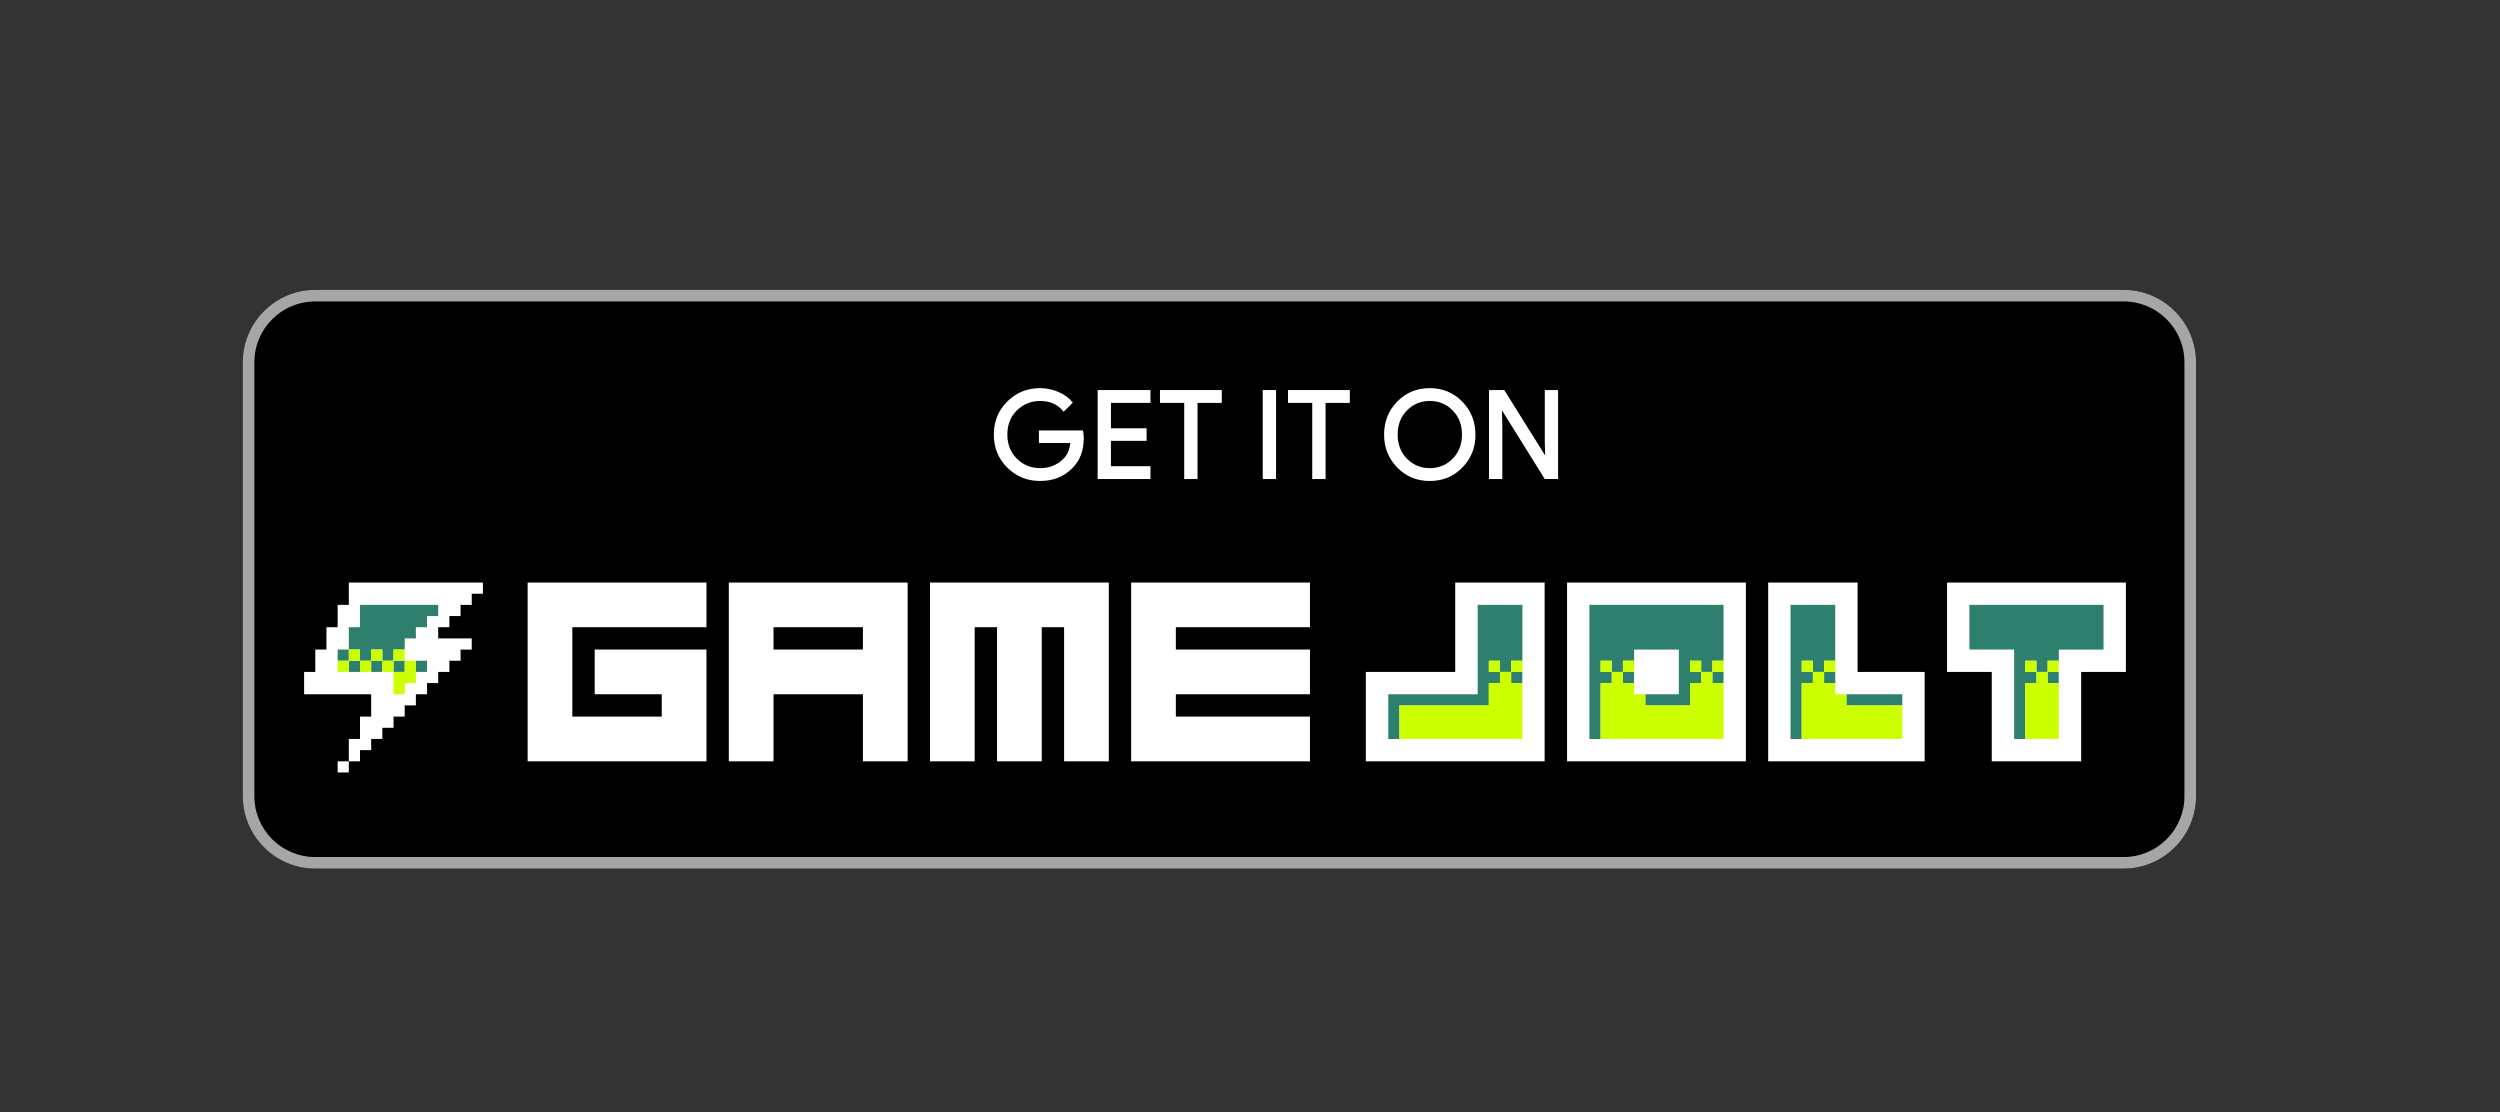 <?xml version="1.0" encoding="UTF-8" standalone="no"?>
<!-- Generator: Adobe Illustrator 15.1.0, SVG Export Plug-In . SVG Version: 6.00 Build 0)  -->
<!DOCTYPE svg  PUBLIC '-//W3C//DTD SVG 1.1//EN'  'http://www.w3.org/Graphics/SVG/1.1/DTD/svg11.dtd'>
<svg id="Layer_1" xmlns="http://www.w3.org/2000/svg" xml:space="preserve" height="103.05px" viewBox="0 0 231.579 103.051" width="231.58px" version="1.1" y="0px" x="0px" xmlns:xlink="http://www.w3.org/1999/xlink" enable-background="new 0 0 231.579 103.051">
<rect x="0" y="0" width="231.579" height="103.051" fill="#333333" stroke="none"/>
<rect fill-opacity="0" height="80.413" width="207.73" y="13.45" x="9.088" fill="#fff"/>
	<path d="m196.72 80.459h-167.53c-3.686 0-6.701-3.016-6.701-6.699v-40.207c0-3.685 3.016-6.701 6.701-6.701h167.53c3.687 0 6.703 3.016 6.703 6.701v40.207c0 3.685-3.02 6.699-6.7 6.699z"/>
		<path d="m196.72 27.924c3.104 0 5.629 2.525 5.629 5.629v40.207c0 3.104-2.523 5.629-5.629 5.629h-167.53c-3.104 0-5.628-2.524-5.628-5.629v-40.207c0-3.104 2.524-5.629 5.628-5.629h167.53m0-1.072h-167.53c-3.686 0-6.701 3.016-6.701 6.701v40.207c0 3.686 3.016 6.699 6.701 6.699h167.53c3.687 0 6.703-3.016 6.703-6.699v-40.207c0-3.685-3.02-6.701-6.7-6.701z" fill="#A6A6A6"/>
<g stroke="#fff" stroke-width=".2" stroke-miterlimit="10" fill="#fff">
	<path d="m100.29 40.58c0 1.123-0.333 2.017-0.998 2.684-0.756 0.793-1.743 1.19-2.955 1.19-1.16 0-2.146-0.402-2.958-1.207-0.813-0.805-1.219-1.803-1.219-2.993 0-1.191 0.406-2.188 1.219-2.993 0.812-0.805 1.799-1.207 2.958-1.207 0.576 0 1.128 0.112 1.651 0.337 0.524 0.225 0.942 0.524 1.256 0.898l-0.707 0.707c-0.531-0.636-1.264-0.954-2.201-0.954-0.846 0-1.579 0.297-2.197 0.892-0.618 0.596-0.926 1.369-0.926 2.319 0 0.951 0.309 1.724 0.926 2.319 0.618 0.595 1.351 0.893 2.197 0.893 0.898 0 1.646-0.299 2.246-0.898 0.39-0.39 0.615-0.933 0.675-1.629h-2.921v-0.966h3.897c0.04 0.211 0.06 0.413 0.06 0.608z"/>
	<path d="m106.47 37.221h-3.662v2.55h3.303v0.966h-3.303v2.549h3.662v0.988h-4.693v-8.042h4.693v0.989z"/>
	<path d="m110.83 44.274h-1.034v-7.053h-2.246v-0.988h5.526v0.988h-2.246v7.053z"/>
	<path d="m117.07 44.274v-8.042h1.033v8.042h-1.03z"/>
	<path d="m122.69 44.274h-1.035v-7.053h-2.245v-0.988h5.526v0.988h-2.246v7.053z"/>
	<path d="m135.39 43.235c-0.789 0.813-1.771 1.219-2.947 1.219s-2.158-0.406-2.947-1.219c-0.791-0.812-1.186-1.806-1.186-2.981s0.395-2.169 1.186-2.981c0.789-0.813 1.771-1.219 2.947-1.219 1.168 0 2.146 0.408 2.943 1.224 0.793 0.816 1.188 1.808 1.188 2.976 0.01 1.176-0.39 2.169-1.18 2.981zm-5.13-0.673c0.596 0.603 1.322 0.904 2.186 0.904 0.861 0 1.59-0.301 2.184-0.904 0.598-0.603 0.896-1.373 0.896-2.308s-0.299-1.705-0.896-2.308c-0.594-0.603-1.32-0.903-2.184-0.903s-1.59 0.301-2.186 0.903c-0.595 0.603-0.893 1.373-0.893 2.308s0.3 1.705 0.89 2.308z"/>
	<path d="m138.03 44.274v-8.042h1.258l3.908 6.256h0.045l-0.045-1.55v-4.706h1.033v8.042h-1.078l-4.088-6.558h-0.045l0.045 1.549v5.009h-1.03z"/>
</g>
<g id="layer2">
	<path id="rect3780" d="m42.664 54.994v1.035h-1.035v1.035h-1.036v1.036h-1.035v2.071h2.071v1.035h-1.036v1.035h-1.035v1.035h-1.035v1.035h-1.036v1.035h-1.035v1.035h-1.035v1.036h-1.035v1.035h-1.036v1.035h-1.035v3.105h1.035v-1.035h1.036v-1.035h1.035v-1.035h1.035v-1.035h1.035v-1.035h1.036v-1.036h1.035v-1.035h1.035v-1.035h1.036v-1.035h1.035v-1.035h1.035v-1.035h1.035v-1.035h-2.07v-2.071h1.035v-1.035h1.035v-1.035h1.036v-1.035h-3.106zm9.317 0v12.424h2.071v-8.283h12.423v-4.141h-14.494zm28.988 0v2.07h-10.353v4.142h2.071v-2.071h8.282v4.142h-12.424v8.282h4.142v-6.212h8.282v6.212h4.141v-16.565h-4.141zm18.635 0v2.07h-12.423v14.494h4.141v-12.423h2.071v12.424h4.141v-12.424h2.07v12.424h4.142v-16.565h-4.146zm8.286 0v12.424h-2.071v4.141h16.564v-4.141h-12.423v-2.071h12.423v-4.141h-12.423v-2.071h12.423v-4.141h-14.49zm34.16 0v14.494h-14.494v2.07h16.564v-16.564h-2.07zm18.64 0v14.494h-14.494v2.07h16.564v-16.564h-2.07zm10.35 0v8.282h2.07v-8.282h-2.07zm24.85 0v6.212h-4.142v8.282h-6.212v2.07h8.282v-8.282h4.142v-8.282h-2.07zm-131.49 6.212v8.282h-14.493v2.07h16.564v-10.352h-2.071zm116.99 0v2.07h4.141v-2.07h-4.14zm-152.18 2.07v2.07h6.212v-2.07h-6.212zm26.917 0v2.07h6.212v-2.07h-6.212zm121.13 0v6.212h-12.423v2.07h14.494v-8.282h-2.07z"/>
	<path id="rect3815" d="m32.311 53.959v2.07h-1.035v2.07h-1.036v2.071h-1.036v2.07h-1.035v2.07h6.212v2.07h-1.036v2.071h-1.035v2.07h1.035v-1.035h1.036v-1.035h1.035v-1.035h1.035v-1.036h1.035v-1.035h1.036v-1.035h1.035v-1.035h1.035v-1.035h1.036v-1.035h1.035v-1.035h1.035v-1.036h-3.106v-1.034h1.036v-1.035h1.035v-1.035h1.035v-1.035h1.035v-1.035h-12.422zm0 16.564h-1.035v1.035h1.035v-1.035zm16.564-16.564v16.564h16.565v-10.352h-10.353v4.141h6.212v2.07h-8.283v-8.282h12.424v-4.141h-16.565zm18.635 0v16.564h4.141v-6.212h8.282v6.212h4.141v-16.564h-16.564zm18.636 0v16.564h4.141v-12.423h2.071v12.424h4.141v-12.424h2.07v12.424h4.141v-16.565h-16.564zm18.634 0v16.564h16.564v-4.142h-12.423v-2.07h12.423v-4.141h-12.423v-2.07h12.423v-4.141h-16.56zm30.02 0v8.282h-8.282v8.282h16.564v-16.564h-8.28zm10.36 0v16.564h16.564v-16.564h-16.56zm18.63 0v16.564h14.493v-8.282h-6.211v-8.282h-8.28zm16.57 0v8.282h4.141v8.282h8.282v-8.282h4.142v-8.282h-16.56zm-108.71 4.141h8.282v2.071h-8.282v-2.071z" fill="#fff"/>
	<path id="rect3858" d="m33.346 56.029v2.07h-1.035v2.071h1.035v1.035h1.036v-1.035h1.035v1.035h1.035v-1.035h1.035v-1.036h1.036v-1.034h1.035v-1.035h1.035v-1.035h-7.247zm3.106 5.177v1.035h1.035v-1.035h-1.035zm-1.035 0h-1.035v1.035h1.035v-1.035zm-2.071 0h-1.035v1.035h1.035v-1.035zm-1.035 0v-1.035h-1.035v1.035h1.035zm104.57-5.177v8.282h-8.282v4.142h1.035v-3.106h8.282v-2.07h1.035v-1.035h-1.035v-1.035h1.035v1.035h1.036v-1.035h1.035v-5.177h-4.16zm3.1 6.212v1.035h1.035v-1.035h-1.04zm7.25-6.212v12.424h1.036v-5.177h1.035v-1.035h-1.035v-1.035h1.035v1.035h1.035v-1.035h1.035v-1.035h4.142v4.141h-3.106v1.035h4.142v-2.07h1.035v-1.035h-1.035v-1.035h1.035v1.035h1.035v-1.035h1.035v-5.177h-12.43zm11.39 6.212v1.035h1.035v-1.035h-1.04zm-8.29 0v1.035h1.035v-1.035h-1.03zm15.53-6.212v12.424h1.035v-5.177h1.035v-1.035h-1.035v-1.035h1.035v1.035h1.035v-1.035h1.035v-5.177h-4.16zm3.11 6.212v1.035h1.035v-1.035h-1.03zm13.46-6.212v4.142h4.142v8.282h1.035v-5.177h1.035v-1.035h-1.035v-1.035h1.035v1.035h1.035v-1.035h1.035v-1.035h4.142v-4.142h-12.43zm7.24 6.212v1.035h1.035v-1.035h-1.03zm-151.15-1.035v1.035h1.035v-1.035h-1.035zm132.52 3.106v1.035h5.176v-1.035h-5.18z" fill="#2F7F6F"/>
	<path id="rect3881" d="m32.311 60.171v1.035h1.035v-1.035h-1.035zm1.035 1.035v1.035h1.036v-1.035h-1.036zm1.035 0h1.035v-1.035h-1.035v1.035zm1.036 0v1.035h1.035v-1.035h-1.035zm1.035 0h1.035v-1.035h-1.035v1.035zm1.035 0v1.035h-1.035v2.07h1.035v-1.035h1.036v-2.07h-1.036zm-5.176 0h-1.035v1.035h1.035v-1.035zm105.6 0v1.035h1.035v-1.035h-1.03zm1.03 1.035v1.035h-1.035v2.07h-8.282v3.106h11.389v-5.177h-1.035v-1.035h-1.04zm1.04 0h1.035v-1.035h-1.035v1.035zm8.28-1.035v1.035h1.035v-1.035h-1.04zm1.04 1.035v1.035h-1.035v5.177h11.388v-5.177h-1.035v-1.035h-1.035v1.035h-1.035v2.07h-4.142v-1.035h-1.035v-1.035h-1.035v-1.035h-1.02zm1.03 0h1.035v-1.035h-1.035v1.035zm7.25 0v-1.035h-1.035v1.035h1.04zm1.04 0h1.035v-1.035h-1.035v1.035zm8.28-1.035v1.035h1.035v-1.035h-1.04zm1.03 1.035v1.035h-1.035v5.177h9.317v-3.106h-5.176v-1.035h-1.036v-1.035h-1.035v-1.035h-1.03zm1.04 0h1.035v-1.035h-1.035v1.035zm18.63-1.035v1.035h1.035v-1.035h-1.04zm1.04 1.035v1.035h-1.035v5.177h3.105v-5.177h-1.035v-1.035h-1.02zm1.03 0h1.035v-1.035h-1.035v1.035z" fill="#cf0"/>
</g>
</svg>
